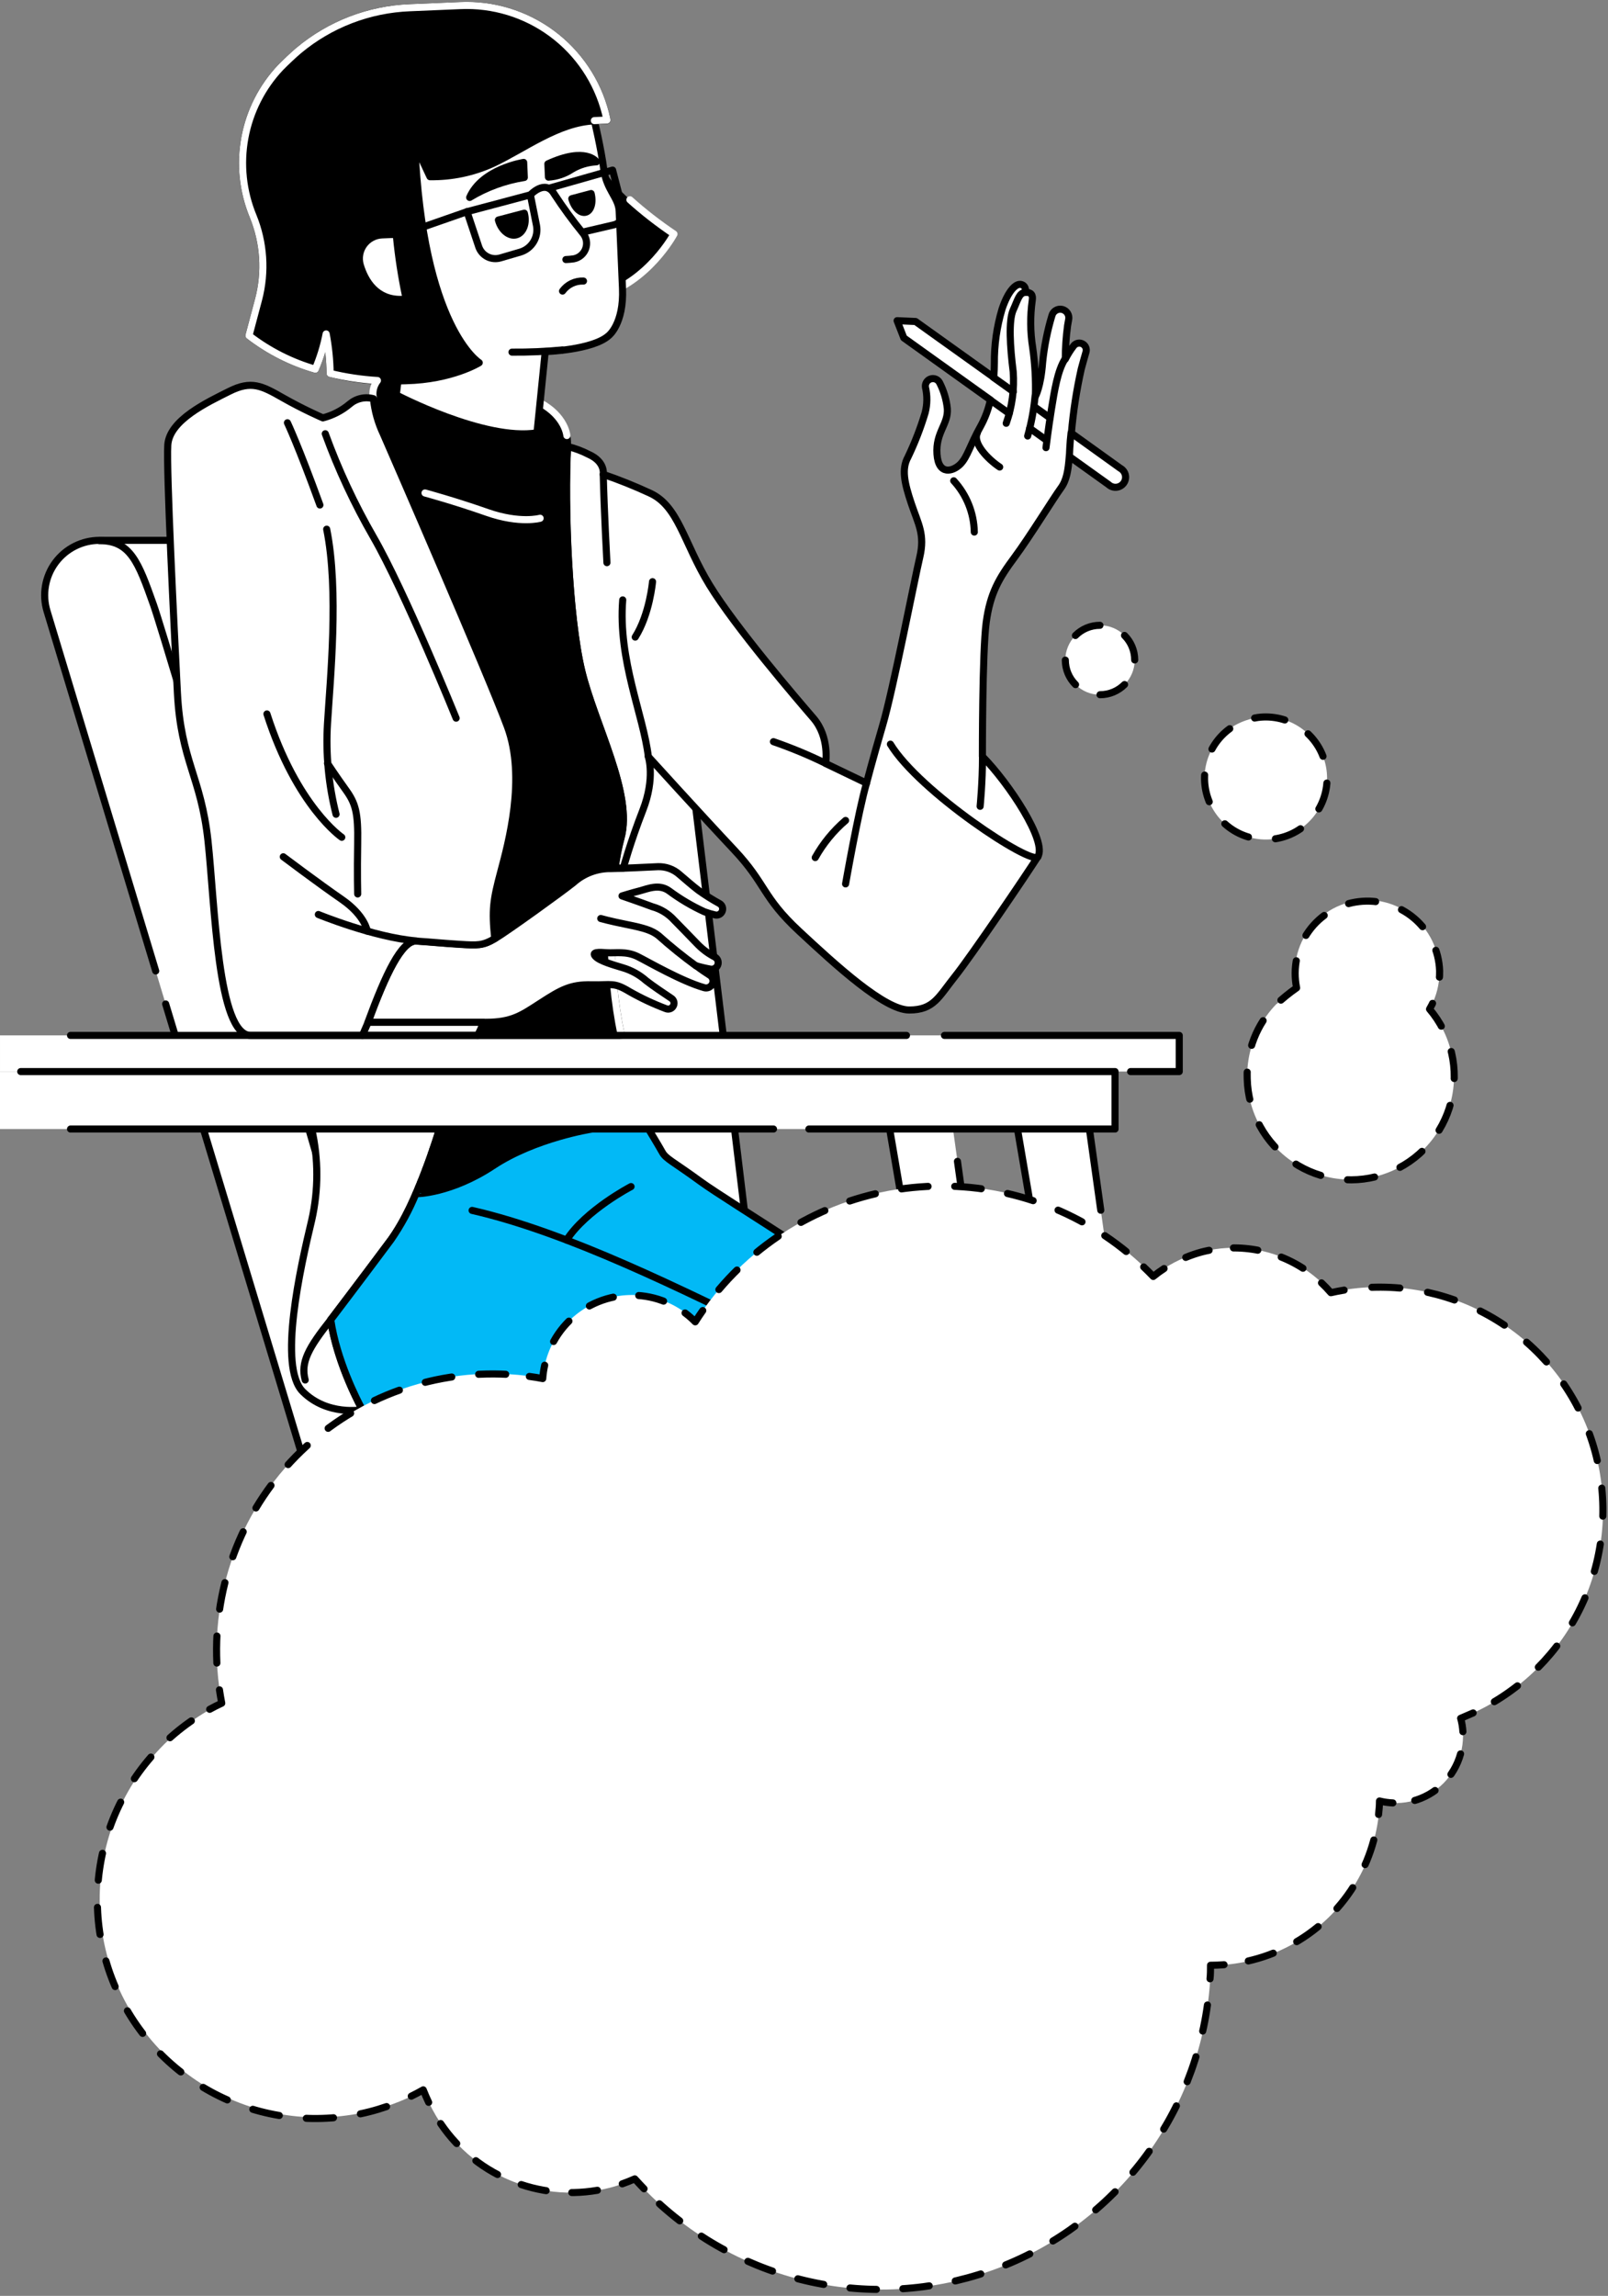 <svg width="295" height="421" viewBox="0 0 295 421" fill="none" xmlns="http://www.w3.org/2000/svg">
<rect x="0" y="0" width="295" height="421" fill="#808080" stroke="none"/>
<path d="M122.831 390.916C128.764 390.916 133.574 386.106 133.574 380.173C133.574 374.24 128.764 369.43 122.831 369.43C116.898 369.43 112.088 374.24 112.088 380.173C112.088 386.106 116.898 390.916 122.831 390.916Z" fill="black"/>
<path d="M122.831 390.916C128.764 390.916 133.574 386.106 133.574 380.173C133.574 374.24 128.764 369.43 122.831 369.43C116.898 369.43 112.088 374.24 112.088 380.173C112.088 386.106 116.898 390.916 122.831 390.916Z" stroke="white" stroke-width="1.3" stroke-linecap="round" stroke-linejoin="round"/>
<path d="M182.911 383.34C188.844 383.34 193.654 378.53 193.654 372.597C193.654 366.663 188.844 361.854 182.911 361.854C176.978 361.854 172.168 366.663 172.168 372.597C172.168 378.53 176.978 383.34 182.911 383.34Z" fill="black"/>
<path d="M177.927 382.11C175.605 380.89 173.809 378.861 172.881 376.408C171.952 373.954 171.954 371.245 172.886 368.793C173.819 366.341 175.617 364.315 177.942 363.099C180.266 361.882 182.956 361.559 185.502 362.191C188.049 362.822 190.276 364.364 191.762 366.526C193.249 368.688 193.892 371.319 193.571 373.923C193.25 376.527 191.986 378.923 190.018 380.658C188.05 382.393 185.515 383.348 182.892 383.341" stroke="white" stroke-width="1.3" stroke-linecap="round" stroke-linejoin="round"/>
<path d="M62.274 383.34C68.207 383.34 73.017 378.53 73.017 372.597C73.017 366.663 68.207 361.854 62.274 361.854C56.341 361.854 51.531 366.663 51.531 372.597C51.531 378.53 56.341 383.34 62.274 383.34Z" fill="black"/>
<path d="M73.017 372.597C73.017 374.721 72.387 376.798 71.207 378.565C70.026 380.332 68.349 381.709 66.385 382.522C64.422 383.335 62.262 383.548 60.178 383.133C58.094 382.719 56.18 381.695 54.678 380.193C53.175 378.691 52.152 376.776 51.738 374.692C51.323 372.608 51.536 370.448 52.349 368.485C53.162 366.522 54.539 364.844 56.306 363.664C58.072 362.484 60.15 361.854 62.274 361.854" stroke="white" stroke-width="1.3" stroke-linecap="round" stroke-linejoin="round"/>
<path d="M116.537 332.684H129.127V293.206H116.537V332.684Z" fill="black"/>
<path d="M129.125 327.281V293.215H116.535V332.692H129.125" stroke="white" stroke-width="1.3" stroke-linecap="round" stroke-linejoin="round"/>
<path d="M59.833 293.375H185.83V281.53H59.833V293.375Z" fill="#02B9F6"/>
<path d="M59.833 293.375H185.83V281.53H59.833V293.375Z" stroke="black" stroke-width="1.3" stroke-linecap="round" stroke-linejoin="round"/>
<path d="M106.974 99.086H18.259C16.688 99.085 15.139 99.452 13.735 100.158C12.332 100.863 11.113 101.888 10.177 103.15C9.24 104.411 8.613 105.875 8.344 107.422C8.075 108.97 8.172 110.56 8.628 112.063L59.831 281.539H185.829V259.626C185.829 257.842 185.477 256.074 184.794 254.426C184.111 252.777 183.11 251.28 181.847 250.018C180.585 248.757 179.086 247.756 177.437 247.074C175.788 246.392 174.021 246.042 172.236 246.043H139.471L123.486 113.741C122.998 109.703 121.05 105.983 118.008 103.283C114.966 100.584 111.041 99.091 106.974 99.086Z" fill="white"/>
<path d="M30.392 184.097L59.831 281.539H185.829V259.626C185.829 257.842 185.477 256.074 184.794 254.426C184.111 252.777 183.11 251.28 181.847 250.018C180.585 248.757 179.086 247.756 177.437 247.074C175.788 246.392 174.021 246.042 172.236 246.043H139.471L123.486 113.741C122.998 109.7 121.046 105.977 118 103.277C114.954 100.577 111.025 99.086 106.954 99.086H18.259C16.688 99.085 15.139 99.452 13.735 100.158C12.332 100.863 11.113 101.888 10.177 103.15C9.24 104.411 8.613 105.875 8.344 107.422C8.075 108.97 8.172 110.56 8.628 112.063L28.565 178.05" stroke="black" stroke-width="1.3" stroke-linecap="round" stroke-linejoin="round"/>
<path d="M139.491 246.043H83.76C72.838 246.043 67.467 252.785 67.467 260.936" stroke="black" stroke-width="1.3" stroke-linecap="round" stroke-linejoin="round"/>
<path d="M92.566 249.736C92.566 249.736 87.82 252.785 87.82 260.906V281.539" stroke="black" stroke-width="1.3" stroke-linecap="round" stroke-linejoin="round"/>
<path d="M59.832 217.936C59.832 217.936 30.899 118.617 28.139 110.843C25.379 103.069 23.919 99.137 18.26 99.137" stroke="black" stroke-width="1.3" stroke-linecap="round" stroke-linejoin="round"/>
<path d="M51.204 362.172C52.434 359.272 54.421 356.755 56.957 354.886C59.494 353.017 62.486 351.864 65.62 351.548L103.102 347.755L110.251 332.693H135.401L142.549 347.755L180.031 351.548C183.166 351.866 186.159 353.019 188.697 354.888C191.235 356.756 193.224 359.272 194.458 362.172L196.265 366.432H49.387L51.204 362.172Z" fill="#02B9F6"/>
<path d="M51.204 362.172C52.434 359.272 54.421 356.755 56.957 354.886C59.494 353.017 62.486 351.864 65.62 351.548L103.102 347.755L110.251 332.693H135.401L142.549 347.755L180.031 351.548C183.166 351.866 186.159 353.019 188.697 354.888C191.235 356.756 193.224 359.272 194.458 362.172L196.265 366.432H49.387L51.204 362.172Z" stroke="black" stroke-width="1.3" stroke-linecap="round" stroke-linejoin="round"/>
<path d="M142.549 347.755L135.4 347.189" stroke="black" stroke-width="1.3" stroke-linecap="round" stroke-linejoin="round"/>
<path d="M122.831 350.129C124.859 350.13 126.822 350.845 128.376 352.149C129.93 353.452 130.976 355.261 131.33 357.258L134.041 372.598H111.611L114.332 357.298C114.676 355.292 115.718 353.473 117.273 352.162C118.828 350.85 120.797 350.13 122.831 350.129Z" fill="#02B9F6"/>
<path d="M114.332 357.297C114.684 355.299 115.73 353.489 117.284 352.186C118.838 350.882 120.802 350.167 122.831 350.168V350.168C124.859 350.169 126.822 350.884 128.376 352.188C129.93 353.491 130.976 355.3 131.33 357.297L134.041 372.597H111.611L113.597 361.378" stroke="black" stroke-width="1.3" stroke-linecap="round" stroke-linejoin="round"/>
<path d="M174.83 207.033L201.896 399.922H196.147L163.213 207.033H174.83Z" fill="white"/>
<path d="M0.001 196.488L216.342 196.488V189.856L0.001 189.856V196.488Z" fill="white"/>
<path d="M-0 207.033L204.564 207.033V196.499L-0 196.499V207.033Z" fill="white"/>
<path d="M199.86 207.033L217.225 330.817L208.309 333.775L186.664 207.033H199.86Z" fill="white"/>
<path d="M175.654 212.961L201.896 399.922H196.147L163.213 207.033H174.83" stroke="black" stroke-width="1.3" stroke-linecap="round" stroke-linejoin="round"/>
<path d="M104.134 81.879C105.482 82.204 106.785 82.691 108.016 83.329C111.104 84.699 110.667 86.982 110.667 86.982C113.578 87.977 116.435 89.124 119.226 90.418C124.488 92.801 125.412 99.483 130.148 107.247C134.884 115.012 146.203 128.177 149.231 131.692C152.259 135.207 151.465 140.003 151.465 140.003L158.971 143.607C158.971 143.607 160.024 139.526 161.95 132.943C163.876 126.36 167.758 106.344 168.741 102.164C169.724 97.984 168.463 96.127 167.192 92.334C165.921 88.541 165.365 86.019 166.567 83.835C167.829 81.207 168.885 78.485 169.724 75.693C170.12 74.162 170.14 72.558 169.784 71.017C169.733 70.694 169.798 70.364 169.967 70.085C170.137 69.806 170.399 69.596 170.709 69.493C171.019 69.389 171.355 69.398 171.658 69.519C171.961 69.64 172.212 69.865 172.365 70.153C173.133 71.639 173.618 73.255 173.795 74.919C174.004 77.798 171.621 79.278 171.899 83.279C172.177 87.28 174.877 86.436 176.188 85.106C177.499 83.775 177.935 81.661 179.901 78.156C180.732 76.643 181.337 75.017 181.698 73.33L165.812 61.962L164.581 58.804L167.967 58.953L182.314 69.21C182.393 68.217 182.423 67.313 182.423 66.638C182.39 63.277 182.862 59.93 183.823 56.709C184.935 53.363 186.375 51.894 187.368 52.172C188.361 52.45 188.122 53.592 188.122 53.592C189.205 53.592 189.532 54.088 189.373 55.091C188.972 57.962 188.999 60.876 189.453 63.739C189.874 66.698 190.04 69.688 189.949 72.675C189.949 72.675 190.942 71.007 191.28 66.43C191.571 63.546 192.136 60.697 192.968 57.921C193.015 57.718 193.101 57.528 193.222 57.359C193.342 57.19 193.495 57.047 193.671 56.937C193.847 56.827 194.043 56.753 194.248 56.719C194.453 56.685 194.662 56.692 194.864 56.739C195.066 56.786 195.257 56.872 195.426 56.993C195.595 57.114 195.738 57.267 195.848 57.443C195.957 57.619 196.031 57.815 196.065 58.019C196.099 58.224 196.093 58.433 196.046 58.636L195.857 59.698C195.58 61.738 195.441 63.795 195.44 65.854C195.873 64.997 196.385 64.183 196.969 63.421C197.161 63.169 197.439 62.996 197.751 62.935C198.062 62.875 198.384 62.931 198.657 63.094C198.902 63.237 199.093 63.459 199.197 63.724C199.301 63.989 199.314 64.281 199.233 64.553C199.034 65.228 198.736 66.271 198.359 67.681C197.494 71.551 196.891 75.475 196.552 79.427L205.528 85.87C205.76 85.997 205.962 86.171 206.121 86.382C206.281 86.593 206.393 86.835 206.451 87.092C206.51 87.35 206.512 87.617 206.459 87.876C206.405 88.135 206.298 88.379 206.142 88.593C205.987 88.806 205.788 88.984 205.558 89.115C205.329 89.246 205.074 89.326 204.811 89.35C204.548 89.374 204.283 89.342 204.033 89.256C203.783 89.169 203.555 89.031 203.363 88.849L196.165 83.696C195.966 86.297 195.668 88.075 194.636 89.484C193.315 91.282 188.867 98.5 186.097 102.233C183.327 105.966 181.649 108.727 180.924 114.148C180.199 119.569 180.229 138.702 180.229 138.702C185.124 143.666 192.144 154.31 190.396 157.09C188.649 159.87 178.223 175.27 175.205 179.043C172.187 182.816 171.313 185.209 166.795 185.209C162.278 185.209 153.361 177.028 146.59 170.733C139.818 164.438 140.563 162.094 134.675 155.839C128.787 149.584 118.928 138.722 118.928 138.722C118.928 138.722 120.258 142.614 117.935 148.571C115.612 154.529 114.351 159.185 114.351 159.185H114.271H112.812C113.056 157.306 113.424 155.445 113.914 153.615C116.168 145.513 109.108 132.904 106.716 122.995C104.323 113.085 103.538 92.801 104.134 81.879Z" fill="white"/>
<path d="M112.852 159.246H112.108C109.55 159.191 107.067 160.106 105.157 161.808C103.043 163.516 93.014 170.744 90.79 172.064C90.244 166.782 90.502 165.005 91.892 159.792C93.282 154.58 96.589 142.586 93.114 133.203C89.639 123.82 72.084 83.538 70.347 79.537C69.731 78.152 69.246 76.713 68.897 75.238L68.51 73.113C68.282 71.246 68.51 66.838 77.009 68.536C85.508 70.234 104.691 70.988 104.105 81.91C103.519 92.832 104.333 113.176 106.736 123.075C109.139 132.974 116.188 145.594 113.935 153.696C113.456 155.521 113.094 157.375 112.852 159.246Z" fill="black"/>
<path d="M112.852 159.246H112.108C109.55 159.191 107.067 160.106 105.157 161.808C103.043 163.516 93.014 170.744 90.79 172.064C90.244 166.782 90.502 165.005 91.892 159.792C93.282 154.58 96.589 142.586 93.114 133.203C89.639 123.82 72.084 83.538 70.347 79.537C69.731 78.152 69.246 76.713 68.897 75.238L68.51 73.113C68.282 71.246 68.51 66.838 77.009 68.536C85.508 70.234 104.691 70.988 104.105 81.91C103.519 92.832 104.333 113.176 106.736 123.075C109.139 132.974 116.188 145.594 113.935 153.696C113.456 155.521 113.094 157.375 112.852 159.246V159.246Z" stroke="black" stroke-width="1.3" stroke-linecap="round" stroke-linejoin="round"/>
<path d="M111.313 174.704C111.581 174.704 111.879 174.704 112.177 174.704C112.177 175.409 112.246 176.114 112.286 176.829C111.179 176.55 110.137 176.058 109.218 175.38C108.344 174.536 109.824 174.595 111.313 174.704Z" fill="black"/>
<path d="M111.313 174.704C111.581 174.704 111.879 174.704 112.177 174.704C112.177 175.409 112.246 176.114 112.286 176.829C111.179 176.55 110.137 176.058 109.218 175.38C108.344 174.536 109.824 174.595 111.313 174.704Z" stroke="black" stroke-width="1.3" stroke-linecap="round" stroke-linejoin="round"/>
<path d="M112.197 174.725C112.197 175.43 112.267 176.135 112.306 176.849" stroke="white" stroke-width="1.3" stroke-linecap="round" stroke-linejoin="round"/>
<path d="M89.063 187.463C93.968 187.463 95.675 186.182 99.3 183.839C102.924 181.496 104.711 180.493 108.494 180.582C110.569 180.582 111.582 180.463 112.574 180.582C112.866 183.694 113.33 186.786 113.965 189.846H87.613C88.031 189.069 88.399 188.266 88.715 187.443L89.063 187.463Z" fill="black"/>
<path d="M89.063 187.463C93.968 187.463 95.675 186.182 99.3 183.839C102.924 181.496 104.711 180.493 108.494 180.582C110.569 180.582 111.582 180.463 112.574 180.582C112.866 183.694 113.33 186.786 113.965 189.846H87.613C88.031 189.069 88.399 188.266 88.715 187.443L89.063 187.463Z" stroke="black" stroke-width="1.3" stroke-linecap="round" stroke-linejoin="round"/>
<path d="M112.576 180.602C112.867 183.713 113.331 186.806 113.966 189.865" stroke="white" stroke-width="1.3" stroke-linecap="round" stroke-linejoin="round"/>
<path d="M103.997 79.865C103.997 79.865 103.719 76.36 99.092 73.848" stroke="white" stroke-width="1.3" stroke-linecap="round" stroke-linejoin="round"/>
<path d="M110.768 31.023C113.746 36.425 123.675 42.938 123.675 42.938C123.675 42.938 118.959 51.795 109.934 54.317L110.768 31.023Z" fill="black"/>
<path d="M115.562 36.633C118.105 38.915 120.806 41.016 123.644 42.918C123.644 42.918 118.928 51.775 109.902 54.297L110.766 31.023" stroke="white" stroke-width="1.3" stroke-linecap="round" stroke-linejoin="round"/>
<path d="M110.767 31.024C110.261 27.201 109.039 22.088 109.039 22.088L111.343 21.989C111.343 21.989 111.273 21.542 111.075 20.757C109.576 14.902 106.104 9.742 101.244 6.148C96.384 2.554 90.434 0.746 84.396 1.029L75.212 1.416C67.717 1.701 60.53 4.467 54.778 9.28C53.686 10.213 52.574 11.265 51.472 12.377C48.088 15.958 45.813 20.441 44.921 25.287C44.03 30.132 44.56 35.131 46.448 39.682C48.413 44.515 48.761 49.855 47.441 54.903L45.673 61.545C49.306 64.349 53.436 66.44 57.846 67.711C58.735 65.629 59.401 63.459 59.832 61.237C60.287 63.624 60.533 66.046 60.566 68.476C64.621 69.567 68.824 70.006 73.017 69.776L72.7 72.417C72.7 72.417 89.35 80.926 98.515 79.368L100.024 64.474C100.024 64.474 108.751 63.481 111.67 61.545C111.67 61.545 114.48 59.401 114.202 52.877L113.597 38.758C113.507 36.227 111.263 34.856 110.767 31.024Z" fill="white"/>
<path d="M110.767 31.024C110.261 27.201 109.039 22.088 109.039 22.088L111.343 21.989C111.343 21.989 111.273 21.542 111.075 20.757C109.576 14.902 106.104 9.742 101.244 6.148C96.384 2.554 90.434 0.746 84.396 1.029L75.212 1.416C67.717 1.701 60.53 4.467 54.778 9.28C53.686 10.213 52.574 11.265 51.472 12.377C48.088 15.958 45.813 20.441 44.921 25.287C44.03 30.132 44.56 35.131 46.448 39.682V39.682C48.413 44.515 48.761 49.855 47.441 54.903L45.673 61.545C49.306 64.349 53.436 66.44 57.846 67.711C58.735 65.629 59.401 63.459 59.832 61.237C60.287 63.624 60.533 66.046 60.566 68.476C64.621 69.567 68.824 70.006 73.017 69.776L72.7 72.417C72.7 72.417 88.894 80.926 98.515 79.368L100.024 64.474C100.024 64.474 108.722 64.206 111.67 61.545C111.67 61.545 114.48 59.401 114.202 52.877L113.597 38.758C113.507 36.227 111.263 34.856 110.767 31.024Z" stroke="black" stroke-width="1.3" stroke-linecap="round" stroke-linejoin="round"/>
<path d="M84.396 1.028L75.212 1.415C67.717 1.7 60.53 4.466 54.778 9.279C53.686 10.212 52.574 11.264 51.472 12.377C48.088 15.957 45.813 20.441 44.921 25.286C44.03 30.131 44.56 35.13 46.448 39.681C48.413 44.514 48.761 49.854 47.441 54.902L45.673 61.544C49.306 64.348 53.436 66.439 57.846 67.71C58.735 65.629 59.401 63.459 59.832 61.236C60.287 63.623 60.533 66.045 60.566 68.475C65.114 69.573 69.793 70.024 74.467 69.815C82.966 69.607 87.921 66.509 87.921 66.509C87.921 66.509 77.525 60.075 76.095 26.446L78.885 32.403C82.859 32.463 86.797 31.639 90.413 29.99C96.221 27.26 102.407 22.444 109.039 22.166L111.343 22.067C111.343 22.067 111.273 21.62 111.075 20.836C109.591 14.966 106.126 9.788 101.265 6.178C96.403 2.569 90.444 0.749 84.396 1.028Z" fill="black"/>
<path d="M84.396 1.028L75.212 1.415C67.717 1.7 60.53 4.466 54.778 9.279C53.686 10.212 52.574 11.264 51.472 12.377C48.088 15.957 45.813 20.441 44.921 25.286C44.03 30.131 44.56 35.13 46.448 39.681C48.413 44.514 48.761 49.854 47.441 54.902L45.673 61.544C49.306 64.348 53.436 66.439 57.846 67.71C58.735 65.629 59.401 63.459 59.832 61.236C60.287 63.623 60.533 66.045 60.566 68.475C65.114 69.573 69.793 70.024 74.467 69.815C82.966 69.607 87.921 66.509 87.921 66.509C87.921 66.509 77.525 60.075 76.095 26.446L78.885 32.403C82.859 32.463 86.797 31.639 90.413 29.99C96.221 27.26 102.407 22.444 109.039 22.166L111.343 22.067C111.343 22.067 111.273 21.62 111.075 20.836C109.591 14.966 106.126 9.788 101.265 6.178C96.403 2.569 90.444 0.749 84.396 1.028V1.028Z" stroke="black" stroke-width="1.3" stroke-linecap="round" stroke-linejoin="round"/>
<path d="M73.733 54.249C73.001 50.745 72.458 47.206 72.104 43.645L70.119 43.724C69.562 43.747 69.017 43.895 68.526 44.158C68.035 44.421 67.609 44.792 67.282 45.243C66.954 45.694 66.733 46.213 66.634 46.761C66.536 47.31 66.563 47.874 66.713 48.41C67.567 51.27 69.503 54.398 73.733 54.249Z" fill="white"/>
<path d="M86.162 36.207C89.235 34.347 92.641 33.102 96.19 32.543L96.071 29.783C96.071 29.783 88.416 30.965 86.162 36.207Z" stroke="black" stroke-width="1.3" stroke-linecap="round" stroke-linejoin="round"/>
<path d="M77.564 41.648L85.647 38.828L97.303 35.73C97.303 35.73 100.053 32.751 101.662 35.551C103.301 38.064 105.074 40.487 106.974 42.809C107.288 43.199 107.496 43.664 107.577 44.158C107.658 44.653 107.609 45.159 107.434 45.629C107.26 46.099 106.967 46.515 106.583 46.837C106.2 47.159 105.739 47.376 105.246 47.466C104.772 47.533 104.295 47.576 103.816 47.595" stroke="black" stroke-width="1.3" stroke-linecap="round" stroke-linejoin="round"/>
<path d="M97.302 35.73L98.424 41.34C98.62 42.371 98.43 43.437 97.89 44.337C97.35 45.236 96.497 45.904 95.495 46.215L91.792 47.298C90.991 47.534 90.13 47.451 89.39 47.066C88.649 46.681 88.087 46.023 87.82 45.232L85.676 38.808" stroke="black" stroke-width="1.3" stroke-linecap="round" stroke-linejoin="round"/>
<path d="M100.699 34.52L112.386 31.193L114.262 38.451C114.34 38.746 114.358 39.053 114.315 39.354C114.272 39.655 114.169 39.945 114.011 40.205C113.854 40.466 113.645 40.692 113.398 40.87C113.151 41.048 112.871 41.174 112.574 41.241L106.825 42.582" stroke="black" stroke-width="1.3" stroke-linecap="round" stroke-linejoin="round"/>
<path d="M100.512 30.051L100.621 32.484C102.145 32.385 103.618 31.889 104.89 31.044C106.268 30.224 107.826 29.754 109.428 29.674C109.428 29.674 107.531 26.814 100.512 30.051Z" stroke="black" stroke-width="1.3" stroke-linecap="round" stroke-linejoin="round"/>
<path d="M86.162 36.207C89.235 34.347 92.641 33.102 96.19 32.543L96.071 29.783C96.071 29.783 88.416 30.965 86.162 36.207Z" fill="black"/>
<path d="M100.512 30.051L100.621 32.484C102.145 32.385 103.618 31.889 104.89 31.044C106.268 30.224 107.826 29.754 109.428 29.674C109.428 29.674 107.531 26.814 100.512 30.051Z" fill="black"/>
<path d="M91.436 40.347C91.932 42.203 93.421 43.415 94.712 43.067C96.003 42.72 96.698 40.923 96.192 39.096L91.436 40.347Z" stroke="black" stroke-width="1.3" stroke-linecap="round" stroke-linejoin="round"/>
<path d="M104.9 36.435C105.337 38.064 106.479 39.176 107.452 38.918C108.425 38.66 108.862 37.12 108.445 35.492L104.9 36.435Z" stroke="black" stroke-width="1.3" stroke-linecap="round" stroke-linejoin="round"/>
<path d="M91.436 40.347C91.932 42.203 93.421 43.415 94.712 43.067C96.003 42.72 96.698 40.923 96.192 39.096L91.436 40.347Z" fill="black"/>
<path d="M104.9 36.435C105.337 38.064 106.479 39.176 107.452 38.918C108.425 38.66 108.862 37.12 108.445 35.492L104.9 36.435Z" fill="black"/>
<path d="M103.152 64.176C100.086 64.466 97.007 64.598 93.928 64.573" stroke="black" stroke-width="1.3" stroke-linecap="round" stroke-linejoin="round"/>
<path d="M103.201 53.375C103.641 52.776 104.222 52.295 104.892 51.975C105.563 51.655 106.302 51.504 107.044 51.538" stroke="black" stroke-width="1.3" stroke-linecap="round" stroke-linejoin="round"/>
<path d="M109.039 22.117L111.343 22.018C111.343 22.018 111.273 21.571 111.075 20.787C109.582 14.926 106.112 9.759 101.252 6.16C96.391 2.56 90.438 0.747 84.396 1.028L75.212 1.416C67.717 1.701 60.53 4.467 54.778 9.279C53.686 10.213 52.574 11.265 51.472 12.377C48.088 15.958 45.813 20.441 44.921 25.286C44.03 30.131 44.56 35.131 46.448 39.681C48.413 44.515 48.761 49.855 47.441 54.903L45.673 61.545C49.306 64.348 53.436 66.44 57.846 67.711C58.735 65.629 59.401 63.459 59.832 61.237C60.287 63.624 60.533 66.046 60.566 68.475C63.415 69.166 66.319 69.602 69.244 69.776C68.881 70.242 68.627 70.784 68.5 71.361C68.373 71.938 68.376 72.536 68.51 73.112" stroke="white" stroke-width="1.3" stroke-linecap="round" stroke-linejoin="round"/>
<path d="M67.518 187.464H89.063C93.968 187.464 95.676 186.183 99.3 183.84C102.924 181.497 104.711 180.494 108.494 180.583C112.277 180.672 112.545 180.047 115.514 181.844C117.656 183.06 119.89 184.106 122.196 184.972C122.42 185.058 122.667 185.065 122.896 184.993C123.125 184.921 123.323 184.773 123.457 184.574C123.54 184.458 123.599 184.325 123.63 184.185C123.661 184.044 123.663 183.899 123.636 183.758C123.609 183.617 123.554 183.483 123.473 183.364C123.393 183.245 123.29 183.143 123.169 183.065C121.918 182.231 119.694 180.742 118.552 179.838C117.3 178.731 115.818 177.914 114.213 177.446C112.505 176.929 110.053 176.244 109.249 175.39C108.444 174.536 109.874 174.596 111.364 174.705C112.853 174.814 114.839 174.368 116.944 175.39C118.929 176.383 125.065 179.948 129.206 181.119C129.501 181.199 129.815 181.17 130.091 181.037C130.366 180.903 130.584 180.675 130.705 180.394C130.824 180.117 130.839 179.806 130.748 179.518C130.657 179.23 130.465 178.984 130.209 178.826C129.593 178.438 128.699 177.833 127.716 177.098C128.582 177.351 129.46 177.556 130.348 177.714C130.579 177.754 130.817 177.725 131.032 177.632C131.247 177.538 131.43 177.384 131.559 177.187C131.652 177.049 131.714 176.893 131.743 176.729C131.771 176.565 131.764 176.397 131.723 176.236C131.682 176.074 131.607 175.924 131.503 175.793C131.4 175.663 131.27 175.556 131.122 175.48C129.988 174.894 128.952 174.133 128.054 173.226C126.118 171.24 124.867 169.919 123.665 168.718C122.601 167.542 121.223 166.695 119.694 166.276C117.42 165.422 114.114 164.29 114.114 164.29C114.114 164.29 115.762 163.773 117.301 163.376C118.84 162.979 120.895 162.006 122.772 163.376C124.782 164.867 126.942 166.144 129.216 167.189C129.864 167.427 130.528 167.622 131.201 167.775C131.344 167.809 131.492 167.814 131.637 167.79C131.782 167.767 131.921 167.714 132.045 167.637C132.17 167.559 132.278 167.458 132.363 167.338C132.448 167.219 132.509 167.084 132.542 166.941C132.602 166.705 132.583 166.456 132.488 166.231C132.393 166.007 132.227 165.82 132.016 165.7C130.674 164.964 129.377 164.148 128.133 163.257C127.141 162.513 125.721 161.271 124.638 160.348C123.548 159.38 122.124 158.871 120.667 158.928C118.115 159.057 114.134 159.236 112.168 159.276C109.611 159.22 107.127 160.136 105.218 161.837C103.103 163.545 93.075 170.773 90.85 172.094C88.626 173.414 87.713 173.345 84.466 173.146C81.219 172.948 79.115 172.719 76.434 172.551C73.753 172.382 70.764 178.627 67.518 187.464Z" fill="white"/>
<path d="M67.518 187.464H89.063C93.968 187.464 95.676 186.183 99.3 183.84C102.924 181.497 104.711 180.494 108.494 180.583C112.277 180.672 112.545 180.047 115.514 181.844C117.656 183.06 119.89 184.106 122.196 184.972C122.42 185.058 122.667 185.065 122.896 184.993C123.125 184.921 123.323 184.773 123.457 184.574V184.574C123.54 184.458 123.599 184.325 123.63 184.185C123.661 184.044 123.663 183.899 123.636 183.758C123.609 183.617 123.554 183.483 123.473 183.364C123.393 183.245 123.29 183.143 123.169 183.065C121.918 182.231 119.694 180.742 118.552 179.838C117.3 178.731 115.818 177.914 114.213 177.446C112.505 176.929 110.053 176.244 109.249 175.39C108.444 174.536 109.874 174.596 111.364 174.705C112.853 174.814 114.839 174.368 116.944 175.39C118.929 176.383 125.065 179.948 129.206 181.119C129.501 181.199 129.815 181.17 130.091 181.037C130.366 180.903 130.584 180.675 130.705 180.394C130.824 180.117 130.839 179.806 130.748 179.518C130.657 179.23 130.465 178.984 130.209 178.826C129.593 178.438 128.699 177.833 127.716 177.098C128.582 177.351 129.46 177.556 130.348 177.714C130.579 177.754 130.817 177.725 131.032 177.632C131.247 177.538 131.43 177.384 131.559 177.187C131.652 177.049 131.714 176.893 131.743 176.729C131.771 176.565 131.764 176.397 131.723 176.236C131.682 176.074 131.607 175.924 131.503 175.793C131.4 175.663 131.27 175.556 131.122 175.48C129.988 174.894 128.952 174.133 128.054 173.226C126.118 171.24 124.867 169.919 123.665 168.718C122.601 167.542 121.223 166.695 119.694 166.276C117.42 165.422 114.114 164.29 114.114 164.29C114.114 164.29 115.762 163.773 117.301 163.376C118.84 162.979 120.895 162.006 122.772 163.376C124.782 164.867 126.942 166.144 129.216 167.189C129.864 167.427 130.528 167.622 131.201 167.775C131.344 167.809 131.492 167.814 131.637 167.79C131.782 167.767 131.921 167.714 132.045 167.637C132.17 167.559 132.278 167.458 132.363 167.338C132.448 167.219 132.509 167.084 132.542 166.941C132.602 166.705 132.583 166.456 132.488 166.231C132.393 166.007 132.227 165.82 132.016 165.7C130.674 164.964 129.377 164.148 128.133 163.257C127.141 162.512 125.721 161.271 124.638 160.348C123.548 159.38 122.124 158.871 120.667 158.928C118.115 159.057 114.134 159.236 112.168 159.276C109.611 159.22 107.127 160.136 105.218 161.837C103.103 163.545 93.075 170.773 90.85 172.094C88.626 173.414 87.713 173.345 84.466 173.146C81.219 172.948 79.115 172.719 76.434 172.551C73.753 172.382 70.764 178.627 67.518 187.464Z" stroke="black" stroke-width="1.3" stroke-linecap="round" stroke-linejoin="round"/>
<path d="M127.666 177.098C125.307 175.384 123.037 173.552 120.865 171.607C119.643 170.614 118.214 170.177 114.997 169.532C111.78 168.886 110.211 168.43 110.211 168.43" stroke="black" stroke-width="1.3" stroke-linecap="round" stroke-linejoin="round"/>
<path d="M30.782 81.613C31.07 77.016 38.07 73.759 42.091 71.743C46.112 69.728 48.048 70.751 51.861 72.925C55.674 75.099 59.238 76.628 59.238 76.628C61.038 76.164 62.71 75.302 64.133 74.106C64.725 73.594 65.434 73.235 66.198 73.062C66.962 72.889 67.757 72.907 68.512 73.114C68.738 75.353 69.349 77.536 70.319 79.567C72.056 83.539 89.611 123.87 93.086 133.253C96.561 142.636 93.254 154.63 91.864 159.842C90.474 165.055 90.216 166.793 90.762 172.115C88.538 173.425 87.625 173.366 84.378 173.167C81.131 172.968 79.026 172.74 76.346 172.571C73.665 172.402 70.736 178.658 67.499 187.465H88.717C88.4 188.288 88.032 189.09 87.615 189.867H45.993C39.916 189.867 39.43 165.859 38.149 154.123C36.868 142.387 33.185 139.558 32.549 127.077C31.914 114.597 30.504 86.21 30.782 81.613Z" fill="white"/>
<path d="M30.782 81.613C31.07 77.016 38.07 73.759 42.091 71.743C46.112 69.728 48.048 70.751 51.861 72.925C55.674 75.099 59.238 76.629 59.238 76.629C61.038 76.164 62.71 75.302 64.133 74.106C64.725 73.594 65.434 73.235 66.198 73.062C66.962 72.889 67.757 72.907 68.512 73.114C68.738 75.353 69.349 77.536 70.319 79.567C72.056 83.539 89.611 123.87 93.086 133.253C96.561 142.636 93.254 154.63 91.864 159.842C90.474 165.055 90.216 166.793 90.762 172.115C88.538 173.425 87.625 173.366 84.378 173.167C81.131 172.968 79.026 172.74 76.346 172.571C73.665 172.402 70.736 178.658 67.499 187.465H88.717C88.4 188.288 88.032 189.09 87.615 189.867H45.993C39.916 189.867 39.43 165.859 38.149 154.123C36.868 142.387 33.185 139.558 32.549 127.077C31.914 114.596 30.504 86.21 30.782 81.613Z" stroke="black" stroke-width="1.3" stroke-linecap="round" stroke-linejoin="round"/>
<path d="M76.374 172.541C68.49 171.846 58.402 167.695 58.402 167.695" stroke="black" stroke-width="1.3" stroke-linecap="round" stroke-linejoin="round"/>
<path d="M51.969 157.111C51.969 157.111 58.403 161.957 62.702 164.925C67.001 167.894 67.388 170.754 67.388 170.754" stroke="black" stroke-width="1.3" stroke-linecap="round" stroke-linejoin="round"/>
<path d="M60.08 139.973C60.08 139.973 61.659 142.375 63.446 144.848C65.233 147.32 65.72 149.008 65.62 154.638C65.521 160.267 65.62 163.931 65.62 163.931" stroke="black" stroke-width="1.3" stroke-linecap="round" stroke-linejoin="round"/>
<path d="M58.69 92.603C54.718 81.682 52.732 77.522 52.732 77.522" stroke="black" stroke-width="1.3" stroke-linecap="round" stroke-linejoin="round"/>
<path d="M61.649 149.317C60.274 143.887 59.745 138.277 60.081 132.686C60.567 124.594 62.215 108.32 59.932 97.041" stroke="black" stroke-width="1.3" stroke-linecap="round" stroke-linejoin="round"/>
<path d="M62.702 153.536C62.702 153.536 54.441 147.936 48.971 130.918" stroke="black" stroke-width="1.3" stroke-linecap="round" stroke-linejoin="round"/>
<path d="M67.529 187.463L66.486 189.866" stroke="black" stroke-width="1.3" stroke-linecap="round" stroke-linejoin="round"/>
<path d="M83.682 131.692C83.682 131.692 74.269 108.478 68.51 98.48C65.02 92.433 62.063 86.095 59.674 79.535" stroke="black" stroke-width="1.3" stroke-linecap="round" stroke-linejoin="round"/>
<path d="M99.089 95.035C99.089 95.035 95.406 96.088 89.359 93.963C83.312 91.838 77.971 90.398 77.971 90.398" stroke="white" stroke-width="1.3" stroke-linecap="round" stroke-linejoin="round"/>
<path d="M104.134 81.879C105.482 82.204 106.785 82.691 108.016 83.329C111.104 84.699 110.667 86.982 110.667 86.982C113.578 87.977 116.435 89.124 119.226 90.418C124.488 92.801 125.412 99.483 130.148 107.247C134.884 115.012 146.203 128.177 149.231 131.692C152.259 135.207 151.465 140.003 151.465 140.003L158.971 143.607C158.971 143.607 160.024 139.526 161.95 132.943C163.876 126.36 167.758 106.344 168.741 102.164C169.724 97.984 168.463 96.127 167.192 92.334C165.921 88.541 165.365 86.019 166.567 83.835C167.829 81.207 168.885 78.485 169.724 75.693C170.12 74.162 170.14 72.558 169.784 71.017C169.733 70.694 169.798 70.364 169.967 70.085C170.137 69.806 170.399 69.596 170.709 69.493C171.019 69.389 171.355 69.398 171.658 69.519C171.961 69.64 172.212 69.865 172.365 70.153C173.133 71.639 173.618 73.255 173.795 74.919C174.004 77.798 171.621 79.278 171.899 83.279C172.177 87.28 174.877 86.436 176.188 85.106C177.499 83.775 177.935 81.661 179.901 78.156C180.732 76.643 181.337 75.017 181.698 73.33L165.812 61.962L164.581 58.804L167.967 58.953L182.314 69.21C182.393 68.217 182.423 67.313 182.423 66.638C182.39 63.277 182.862 59.93 183.823 56.709C184.935 53.363 186.375 51.894 187.368 52.172C188.361 52.45 188.122 53.592 188.122 53.592C189.205 53.592 189.532 54.088 189.373 55.091C188.972 57.962 188.999 60.876 189.453 63.739C189.874 66.698 190.04 69.688 189.949 72.675C189.949 72.675 190.942 71.007 191.28 66.43C191.571 63.546 192.136 60.697 192.968 57.921C193.015 57.718 193.101 57.528 193.222 57.359C193.342 57.19 193.495 57.047 193.671 56.937C193.847 56.827 194.043 56.753 194.248 56.719C194.453 56.685 194.662 56.692 194.864 56.739C195.066 56.786 195.257 56.872 195.426 56.993C195.595 57.114 195.738 57.267 195.848 57.443C195.957 57.619 196.031 57.815 196.065 58.019C196.099 58.224 196.093 58.433 196.046 58.636L195.857 59.698C195.58 61.738 195.441 63.795 195.44 65.854C195.873 64.997 196.385 64.183 196.969 63.421C197.161 63.169 197.439 62.996 197.751 62.935C198.062 62.875 198.385 62.931 198.657 63.094C198.902 63.237 199.093 63.459 199.197 63.724C199.301 63.989 199.314 64.281 199.233 64.553C199.034 65.228 198.736 66.271 198.359 67.681C197.494 71.551 196.891 75.475 196.552 79.427L205.528 85.87C205.76 85.997 205.962 86.171 206.121 86.382C206.281 86.593 206.393 86.835 206.451 87.092C206.51 87.35 206.512 87.617 206.459 87.876C206.405 88.135 206.298 88.379 206.142 88.593C205.987 88.806 205.788 88.984 205.558 89.115C205.329 89.246 205.074 89.326 204.811 89.35C204.548 89.374 204.283 89.342 204.033 89.256C203.783 89.169 203.555 89.031 203.363 88.849L196.165 83.696C195.966 86.297 195.668 88.075 194.636 89.484C193.315 91.282 188.867 98.5 186.097 102.233C183.327 105.966 181.649 108.727 180.924 114.148C180.199 119.569 180.229 138.702 180.229 138.702C185.124 143.666 192.144 154.31 190.396 157.09C188.649 159.87 178.223 175.27 175.205 179.043C172.187 182.816 171.313 185.209 166.795 185.209C162.278 185.209 153.361 177.028 146.59 170.733C139.818 164.438 140.563 162.094 134.675 155.839C128.787 149.584 118.928 138.722 118.928 138.722C118.928 138.722 120.258 142.614 117.935 148.571C115.612 154.529 114.351 159.185 114.351 159.185H114.271H112.812C113.056 157.306 113.424 155.445 113.914 153.615C116.168 145.513 109.108 132.904 106.716 122.995C104.323 113.085 103.538 92.801 104.134 81.879Z" stroke="black" stroke-width="1.3" stroke-linecap="round" stroke-linejoin="round"/>
<path d="M189.892 72.647C189.668 75.12 189.213 77.566 188.531 79.954" stroke="black" stroke-width="1.3" stroke-linecap="round" stroke-linejoin="round"/>
<path d="M184.598 77.621C185.679 74.588 186.115 71.361 185.878 68.149C185.303 63.651 185.005 58.776 185.878 56.85C186.752 54.924 186.951 53.752 188.063 53.613" stroke="black" stroke-width="1.3" stroke-linecap="round" stroke-linejoin="round"/>
<path d="M195.382 65.824C194.031 67.959 193.455 71.553 192.889 75.068C192.323 78.583 191.896 82.088 191.896 82.088" stroke="black" stroke-width="1.3" stroke-linecap="round" stroke-linejoin="round"/>
<path d="M192.642 76.638L189.713 74.543" stroke="black" stroke-width="1.3" stroke-linecap="round" stroke-linejoin="round"/>
<path d="M191.907 80.668L188.908 78.523" stroke="black" stroke-width="1.3" stroke-linecap="round" stroke-linejoin="round"/>
<path d="M185.153 75.832L181.648 73.33" stroke="black" stroke-width="1.3" stroke-linecap="round" stroke-linejoin="round"/>
<path d="M185.9 71.812L182.256 69.211" stroke="black" stroke-width="1.3" stroke-linecap="round" stroke-linejoin="round"/>
<path d="M174.969 88.164C177.334 90.731 178.677 94.076 178.742 97.567" stroke="black" stroke-width="1.3" stroke-linecap="round" stroke-linejoin="round"/>
<path d="M196.493 79.398C196.275 81.116 196.186 83.727 196.186 83.727" stroke="black" stroke-width="1.3" stroke-linecap="round" stroke-linejoin="round"/>
<path d="M179.296 79.398C178.383 81.265 181.282 84.244 183.397 85.644" stroke="black" stroke-width="1.3" stroke-linecap="round" stroke-linejoin="round"/>
<path d="M180.249 138.723C180.249 143.508 179.812 147.857 179.812 147.857" stroke="black" stroke-width="1.3" stroke-linecap="round" stroke-linejoin="round"/>
<path d="M190.416 157.111C189.324 158.789 168.652 145.196 163.35 136.459" stroke="black" stroke-width="1.3" stroke-linecap="round" stroke-linejoin="round"/>
<path d="M158.971 143.607C157.452 148.83 155.129 162.085 155.129 162.085" stroke="black" stroke-width="1.3" stroke-linecap="round" stroke-linejoin="round"/>
<path d="M155.131 150.447C152.888 152.372 151.002 154.678 149.561 157.258" stroke="black" stroke-width="1.3" stroke-linecap="round" stroke-linejoin="round"/>
<path d="M151.466 139.974C148.359 138.457 145.163 137.131 141.895 136.002" stroke="black" stroke-width="1.3" stroke-linecap="round" stroke-linejoin="round"/>
<path d="M118.94 138.722C118.046 131.176 113.359 121.009 114.243 110.008" stroke="black" stroke-width="1.3" stroke-linecap="round" stroke-linejoin="round"/>
<path d="M119.712 106.662C119.712 106.662 119.196 112.619 116.535 116.829" stroke="black" stroke-width="1.3" stroke-linecap="round" stroke-linejoin="round"/>
<path d="M111.345 103.176C111.345 103.176 110.819 93.496 110.67 86.982" stroke="black" stroke-width="1.3" stroke-linecap="round" stroke-linejoin="round"/>
<path d="M80.622 207.033H57.19C58.434 212.527 58.434 218.23 57.19 223.724C55.085 232.491 51.004 250.641 55.542 255.178C60.079 259.716 66.463 258.505 66.463 258.505C66.463 258.505 61.866 250.333 60.655 242.013C60.655 242.013 66.861 233.851 71.696 227.348C76.531 220.844 80.622 207.033 80.622 207.033Z" fill="white"/>
<path d="M80.622 207.033H57.19C58.434 212.527 58.434 218.23 57.19 223.724C55.085 232.491 51.004 250.641 55.542 255.178C60.079 259.716 66.463 258.505 66.463 258.505C66.463 258.505 61.866 250.333 60.655 242.013C60.655 242.013 66.861 233.851 71.696 227.348C76.531 220.844 80.622 207.033 80.622 207.033Z" stroke="black" stroke-width="1.3" stroke-linecap="round" stroke-linejoin="round"/>
<path d="M60.676 242.014C56.596 247.157 55.116 249.808 55.99 253.055" stroke="black" stroke-width="1.3" stroke-linecap="round" stroke-linejoin="round"/>
<path d="M80.624 207.033H108.583C108.583 207.033 98.208 208.572 90.433 213.755C82.659 218.938 76.334 218.888 76.314 218.888C77.962 215.017 79.401 211.059 80.624 207.033V207.033Z" stroke="black" stroke-width="1.3" stroke-linecap="round" stroke-linejoin="round"/>
<path d="M80.624 207.033H108.583C108.583 207.033 98.208 208.572 90.433 213.755C82.659 218.938 76.334 218.888 76.314 218.888C77.962 215.017 79.401 211.059 80.624 207.033Z" fill="black"/>
<path d="M199.224 277.776C198.052 273.805 199.075 272.812 197.814 269.128C196.553 265.445 195.531 264.164 193.058 262.695C190.586 261.225 187.568 258.296 172.724 246.61C157.88 234.923 133.554 220.368 128.471 216.654C123.387 212.941 122.146 212.534 121.461 211.293C120.776 210.052 118.939 207.033 118.939 207.033H108.573C108.573 207.033 98.208 208.572 90.433 213.755C82.659 218.938 76.334 218.888 76.314 218.888C76.295 218.888 76.314 218.819 76.314 218.779C75.086 221.796 73.531 224.669 71.678 227.348C66.842 233.851 60.637 242.013 60.637 242.013C61.729 249.459 65.502 256.767 66.286 258.217L66.445 258.505C71.499 267.947 77.724 267.977 88.686 267.977C99.647 267.977 105.456 271.521 116.636 274.847C127.816 278.174 139.631 280.805 146.949 282.91C154.266 285.015 159.955 287.318 164.572 291.081C167.271 293.247 169.693 295.738 171.781 298.498C173.946 303.541 176.457 308.428 179.297 313.123L202.252 287.308C202.252 287.308 200.406 281.708 199.224 277.776Z" fill="#02B9F6"/>
<path d="M78.439 213.626C78.47 213.559 78.497 213.489 78.519 213.418C78.497 213.489 78.47 213.559 78.439 213.626Z" fill="#02B9F6"/>
<path d="M76.731 217.886C76.731 217.787 76.82 217.687 76.86 217.588C76.82 217.687 76.78 217.787 76.731 217.886Z" fill="#02B9F6"/>
<path d="M78.041 214.61C78.041 214.53 78.091 214.461 78.121 214.391C78.15 214.321 78.071 214.53 78.041 214.61Z" fill="#02B9F6"/>
<path d="M77.158 216.853L77.278 216.564L77.158 216.853Z" fill="#02B9F6"/>
<path d="M79.123 211.621V211.561V211.621Z" stroke="black" stroke-width="1.3" stroke-linecap="round" stroke-linejoin="round"/>
<path d="M79.432 210.798V210.688V210.798Z" stroke="black" stroke-width="1.3" stroke-linecap="round" stroke-linejoin="round"/>
<path d="M171.82 298.498C169.732 295.738 167.31 293.247 164.611 291.081C159.994 287.318 154.295 285.064 146.988 282.91C139.68 280.755 127.855 278.184 116.675 274.847C105.495 271.511 99.686 267.977 88.725 267.977C77.763 267.977 71.538 267.977 66.484 258.505L66.325 258.217C65.541 256.767 61.768 249.459 60.676 242.013C60.676 242.013 66.881 233.851 71.717 227.348C73.57 224.669 75.125 221.796 76.353 218.779C76.353 218.779 76.353 218.849 76.353 218.888C76.353 218.928 82.708 218.888 90.472 213.755C98.237 208.622 108.622 207.033 108.622 207.033H118.978C118.978 207.033 120.815 210.062 121.5 211.293C122.185 212.524 123.426 212.941 128.51 216.654C133.593 220.368 157.87 234.953 172.763 246.61C187.656 258.266 190.635 261.175 193.097 262.695C195.56 264.214 196.592 265.435 197.853 269.128C199.114 272.822 198.092 273.845 199.263 277.777C200.435 281.708 202.331 287.298 202.331 287.298" stroke="black" stroke-width="1.3" stroke-linecap="round" stroke-linejoin="round"/>
<path d="M78.439 213.626C78.47 213.559 78.497 213.489 78.519 213.418C78.497 213.489 78.47 213.559 78.439 213.626V213.626Z" stroke="black" stroke-width="1.3" stroke-linecap="round" stroke-linejoin="round"/>
<path d="M76.731 217.886C76.731 217.787 76.82 217.687 76.86 217.588C76.82 217.687 76.78 217.787 76.731 217.886Z" stroke="black" stroke-width="1.3" stroke-linecap="round" stroke-linejoin="round"/>
<path d="M78.041 214.61C78.041 214.53 78.091 214.461 78.121 214.391C78.15 214.321 78.071 214.53 78.041 214.61Z" stroke="black" stroke-width="1.3" stroke-linecap="round" stroke-linejoin="round"/>
<path d="M77.158 216.853L77.278 216.564L77.158 216.853Z" stroke="black" stroke-width="1.3" stroke-linecap="round" stroke-linejoin="round"/>
<path d="M142.213 244.793C125.513 236.682 104.265 225.978 86.611 221.957" stroke="black" stroke-width="1.3" stroke-linecap="round" stroke-linejoin="round"/>
<path d="M202.293 287.299C194.161 279.823 189.634 274.858 187.588 271.066C185.543 267.273 182.326 262.735 177.213 260.551C172.507 258.565 160.949 253.74 146.096 246.65" stroke="black" stroke-width="1.3" stroke-linecap="round" stroke-linejoin="round"/>
<path d="M115.771 217.588C115.771 217.588 107.49 221.887 103.945 227.388" stroke="black" stroke-width="1.3" stroke-linecap="round" stroke-linejoin="round"/>
<path d="M173.27 189.865H216.341V196.498H207.415" stroke="black" stroke-width="1.3" stroke-linecap="round" stroke-linejoin="round"/>
<path d="M166.299 189.865H12.938" stroke="black" stroke-width="1.3" stroke-linecap="round" stroke-linejoin="round"/>
<path d="M148.397 207.033H204.565V196.498H3.803" stroke="black" stroke-width="1.3" stroke-linecap="round" stroke-linejoin="round"/>
<path d="M12.938 207.033H141.904" stroke="black" stroke-width="1.3" stroke-linecap="round" stroke-linejoin="round"/>
<path d="M213.939 366.759L186.664 207.033H199.86L201.945 221.927" stroke="black" stroke-width="1.3" stroke-linecap="round" stroke-linejoin="round"/>
<path d="M202.619 226.713L217.225 330.817L208.308 333.776" stroke="black" stroke-width="1.3" stroke-linecap="round" stroke-linejoin="round"/>
<path d="M234.103 184.177C231.558 186.823 229.834 190.151 229.143 193.757C228.451 197.363 228.82 201.092 230.206 204.493C231.592 207.893 233.935 210.818 236.95 212.914C239.966 215.009 243.524 216.184 247.194 216.297C250.865 216.409 254.489 215.455 257.627 213.548C260.765 211.642 263.283 208.866 264.875 205.557C266.467 202.249 267.065 198.549 266.595 194.907C266.126 191.265 264.61 187.838 262.232 185.04C263.276 183.274 263.895 181.288 264.041 179.241C264.187 177.194 263.856 175.141 263.073 173.244C262.291 171.347 261.079 169.657 259.532 168.308C257.985 166.96 256.147 165.988 254.161 165.471C252.175 164.954 250.096 164.905 248.088 165.328C246.079 165.751 244.197 166.634 242.588 167.908C240.98 169.183 239.689 170.813 238.818 172.672C237.947 174.53 237.519 176.565 237.568 178.616C237.59 179.468 237.693 180.316 237.876 181.148" fill="white"/>
<path d="M237.876 181.149C237.509 179.355 237.519 177.503 237.903 175.712C238.288 173.921 239.04 172.229 240.111 170.743C241.183 169.257 242.55 168.009 244.128 167.078C245.706 166.148 247.46 165.554 249.279 165.335C251.098 165.116 252.942 165.277 254.696 165.807C256.449 166.336 258.074 167.224 259.468 168.413C260.861 169.602 261.993 171.068 262.792 172.716C263.59 174.365 264.039 176.161 264.108 177.992C264.167 180.469 263.527 182.912 262.261 185.042C264.233 187.357 265.62 190.112 266.305 193.074C266.991 196.037 266.955 199.121 266.2 202.067C265.446 205.013 263.996 207.734 261.971 210.003C259.946 212.272 257.406 214.021 254.564 215.104C251.723 216.187 248.663 216.572 245.642 216.227C242.62 215.881 239.726 214.815 237.203 213.119C234.679 211.422 232.6 209.144 231.139 206.477C229.679 203.809 228.881 200.83 228.811 197.79C228.719 195.278 229.144 192.773 230.06 190.432C230.975 188.09 232.362 185.962 234.133 184.178C235.307 183.08 236.558 182.068 237.876 181.149V181.149Z" stroke="black" stroke-width="1.3" stroke-linecap="round" stroke-linejoin="round" stroke-dasharray="5 5"/>
<path d="M230.768 131.564C233.53 131.202 236.329 131.881 238.62 133.466C240.911 135.052 242.532 137.432 243.167 140.145C243.803 142.858 243.408 145.711 242.059 148.149C240.71 150.587 238.504 152.437 235.868 153.341C233.232 154.244 230.354 154.136 227.794 153.038C225.233 151.94 223.171 149.929 222.009 147.397C220.847 144.864 220.666 141.99 221.503 139.333C222.34 136.675 224.134 134.423 226.538 133.013C227.849 132.278 229.282 131.787 230.768 131.564Z" fill="white"/>
<path d="M230.768 131.564C233.53 131.202 236.329 131.881 238.62 133.466C240.911 135.052 242.532 137.432 243.167 140.145C243.803 142.858 243.408 145.711 242.059 148.149C240.71 150.587 238.504 152.437 235.868 153.341C233.232 154.244 230.354 154.136 227.794 153.038C225.233 151.94 223.171 149.929 222.009 147.397C220.847 144.864 220.666 141.99 221.503 139.333C222.34 136.675 224.134 134.423 226.538 133.013C227.849 132.278 229.282 131.787 230.768 131.564V131.564Z" stroke="black" stroke-width="1.3" stroke-linecap="round" stroke-linejoin="round" stroke-dasharray="5 5"/>
<path d="M292.784 266.725C295.288 276.428 294.144 286.712 289.568 295.627C284.993 304.541 277.305 311.467 267.962 315.089C267.983 315.134 267.999 315.18 268.011 315.228C268.545 317.294 268.533 319.463 267.977 321.523C267.42 323.583 266.339 325.463 264.837 326.979C263.336 328.496 261.467 329.596 259.412 330.173C257.358 330.75 255.189 330.783 253.118 330.27C252.886 338.337 249.518 345.996 243.73 351.621C237.943 357.245 230.191 360.393 222.12 360.394C221.913 372.567 218.038 384.394 211 394.328C203.962 404.262 194.09 411.841 182.675 416.073C171.259 420.305 158.833 420.993 147.02 418.048C135.207 415.102 124.559 408.66 116.467 399.564C114.988 400.224 113.457 400.762 111.89 401.172C104.985 402.942 97.67 402.088 91.359 398.776C85.048 395.463 80.19 389.928 77.724 383.241C73.054 385.833 67.912 387.465 62.602 388.039C57.291 388.613 51.92 388.118 46.804 386.583C41.687 385.048 36.93 382.504 32.813 379.101C28.696 375.698 25.301 371.506 22.83 366.771C20.358 362.035 18.86 356.853 18.423 351.53C17.986 346.206 18.62 340.849 20.286 335.774C21.952 330.699 24.618 326.009 28.126 321.981C31.633 317.953 35.912 314.667 40.709 312.319C39.114 304.214 39.526 295.841 41.909 287.932C44.292 280.022 48.574 272.816 54.381 266.941C60.188 261.066 67.345 256.701 75.226 254.227C83.108 251.753 91.475 251.244 99.598 252.745C99.806 249.598 100.92 246.579 102.805 244.05C104.689 241.521 107.265 239.59 110.221 238.491C113.177 237.391 116.388 237.17 119.468 237.853C122.547 238.536 125.363 240.094 127.577 242.34C131.937 235.47 137.803 229.682 144.731 225.415C151.659 221.148 159.468 218.514 167.565 217.712C175.662 216.91 183.835 217.962 191.465 220.787C199.096 223.613 205.983 228.138 211.605 234.02C216.36 230.186 222.42 228.354 228.502 228.91C234.584 229.466 240.211 232.367 244.192 236.998C254.567 234.666 265.442 236.465 274.513 242.014C283.583 247.563 290.137 256.427 292.784 266.725Z" fill="white"/>
<path d="M270.256 314.105C269.502 314.443 268.747 314.771 267.963 315.098C267.984 315.143 268 315.19 268.013 315.237C268.207 315.992 268.33 316.763 268.38 317.541" stroke="black" stroke-width="1.3" stroke-linecap="round" stroke-linejoin="round"/>
<path d="M267.952 321.613C267.373 323.702 266.254 325.602 264.708 327.122C263.162 328.642 261.244 329.728 259.145 330.271C258.628 330.4 258.104 330.5 257.576 330.569" stroke="black" stroke-width="1.3" stroke-linecap="round" stroke-linejoin="round" stroke-dasharray="4.17 4.17"/>
<path d="M255.531 330.609C254.704 330.571 253.883 330.451 253.079 330.252C253.079 331.086 253 331.91 252.91 332.724" stroke="black" stroke-width="1.3" stroke-linecap="round" stroke-linejoin="round"/>
<path d="M252.036 337.398C250.619 342.7 247.819 347.53 243.921 351.393C240.023 355.255 235.169 358.012 229.855 359.381C228.862 359.639 227.869 359.838 226.936 359.997" stroke="black" stroke-width="1.3" stroke-linecap="round" stroke-linejoin="round" stroke-dasharray="4.8 4.8"/>
<path d="M224.562 360.275C223.738 360.345 222.904 360.375 222.08 360.375C222.08 361.209 222.08 362.033 221.99 362.857" stroke="black" stroke-width="1.3" stroke-linecap="round" stroke-linejoin="round"/>
<path d="M221.514 367.662C219.984 378.692 215.438 389.085 208.377 397.696C201.317 406.306 192.016 412.8 181.499 416.461C170.983 420.122 159.66 420.807 148.779 418.443C137.897 416.078 127.88 410.754 119.832 403.059" stroke="black" stroke-width="1.3" stroke-linecap="round" stroke-linejoin="round" stroke-dasharray="4.86 4.86"/>
<path d="M118.156 401.362C117.58 400.766 117.014 400.161 116.458 399.545C115.713 399.873 114.939 400.18 114.154 400.458" stroke="black" stroke-width="1.3" stroke-linecap="round" stroke-linejoin="round"/>
<path d="M109.595 401.639C103.774 402.646 97.784 401.838 92.438 399.325C87.091 396.811 82.648 392.715 79.709 387.59" stroke="black" stroke-width="1.3" stroke-linecap="round" stroke-linejoin="round" stroke-dasharray="4.72 4.72"/>
<path d="M78.638 385.514C78.287 384.773 77.957 384.008 77.645 383.221C76.931 383.628 76.196 384.015 75.451 384.382" stroke="black" stroke-width="1.3" stroke-linecap="round" stroke-linejoin="round"/>
<path d="M70.922 386.29C69.929 386.637 68.877 386.955 67.824 387.223C58.606 389.59 48.845 388.593 40.296 384.411C31.746 380.23 24.966 373.138 21.174 364.408C17.382 355.679 16.826 345.884 19.606 336.781C22.385 327.678 28.318 319.864 36.34 314.742" stroke="black" stroke-width="1.3" stroke-linecap="round" stroke-linejoin="round" stroke-dasharray="4.99 4.99"/>
<path d="M38.465 313.442C39.19 313.044 39.924 312.667 40.679 312.32C40.52 311.496 40.381 310.681 40.262 309.867" stroke="black" stroke-width="1.3" stroke-linecap="round" stroke-linejoin="round"/>
<path d="M39.786 304.961C39.448 297.757 40.652 290.564 43.319 283.863C45.985 277.161 50.052 271.107 55.248 266.105C60.444 261.103 66.648 257.269 73.445 254.859C80.243 252.448 87.477 251.518 94.663 252.13" stroke="black" stroke-width="1.3" stroke-linecap="round" stroke-linejoin="round" stroke-dasharray="4.96 4.96"/>
<path d="M97.115 252.399C97.939 252.508 98.754 252.637 99.568 252.796C99.626 251.971 99.745 251.151 99.925 250.344" stroke="black" stroke-width="1.3" stroke-linecap="round" stroke-linejoin="round"/>
<path d="M101.562 245.994C103.645 242.202 107.145 239.389 111.297 238.172C115.449 236.955 119.914 237.433 123.714 239.501" stroke="black" stroke-width="1.3" stroke-linecap="round" stroke-linejoin="round" stroke-dasharray="4.69 4.69"/>
<path d="M125.68 240.761C126.343 241.255 126.967 241.8 127.546 242.389C127.993 241.684 128.45 240.999 128.926 240.324" stroke="black" stroke-width="1.3" stroke-linecap="round" stroke-linejoin="round"/>
<path d="M131.887 236.473C136.476 231.05 142.098 226.594 148.425 223.362C154.751 220.13 161.657 218.188 168.741 217.649C175.825 217.109 182.945 217.983 189.689 220.219C196.432 222.455 202.664 226.009 208.021 230.675" stroke="black" stroke-width="1.3" stroke-linecap="round" stroke-linejoin="round" stroke-dasharray="4.89 4.89"/>
<path d="M209.818 232.322C210.414 232.888 211 233.474 211.576 234.07C212.211 233.551 212.874 233.067 213.562 232.62" stroke="black" stroke-width="1.3" stroke-linecap="round" stroke-linejoin="round"/>
<path d="M217.533 230.575C218.48 230.182 219.452 229.85 220.442 229.582C223.922 228.683 227.561 228.593 231.081 229.319C234.601 230.046 237.908 231.569 240.747 233.772" stroke="black" stroke-width="1.3" stroke-linecap="round" stroke-linejoin="round" stroke-dasharray="4.49 4.49"/>
<path d="M242.443 235.25C243.046 235.82 243.619 236.419 244.161 237.047C244.975 236.858 245.779 236.7 246.594 236.571" stroke="black" stroke-width="1.3" stroke-linecap="round" stroke-linejoin="round"/>
<path d="M251.678 236.056C260.909 235.722 269.982 238.523 277.419 244.002C284.857 249.482 290.22 257.317 292.637 266.232C295.055 275.148 294.383 284.62 290.732 293.105C287.08 301.591 280.664 308.59 272.528 312.965" stroke="black" stroke-width="1.3" stroke-linecap="round" stroke-linejoin="round" stroke-dasharray="5.14 5.14"/>
<path d="M201.806 127.393C205.321 127.393 208.17 124.543 208.17 121.028C208.17 117.514 205.321 114.664 201.806 114.664C198.291 114.664 195.441 117.514 195.441 121.028C195.441 124.543 198.291 127.393 201.806 127.393Z" fill="white"/>
<path d="M201.806 127.393C205.321 127.393 208.17 124.543 208.17 121.028C208.17 117.514 205.321 114.664 201.806 114.664C198.291 114.664 195.441 117.514 195.441 121.028C195.441 124.543 198.291 127.393 201.806 127.393Z" stroke="black" stroke-width="1.3" stroke-linecap="round" stroke-linejoin="round" stroke-dasharray="5 5"/>
</svg>
